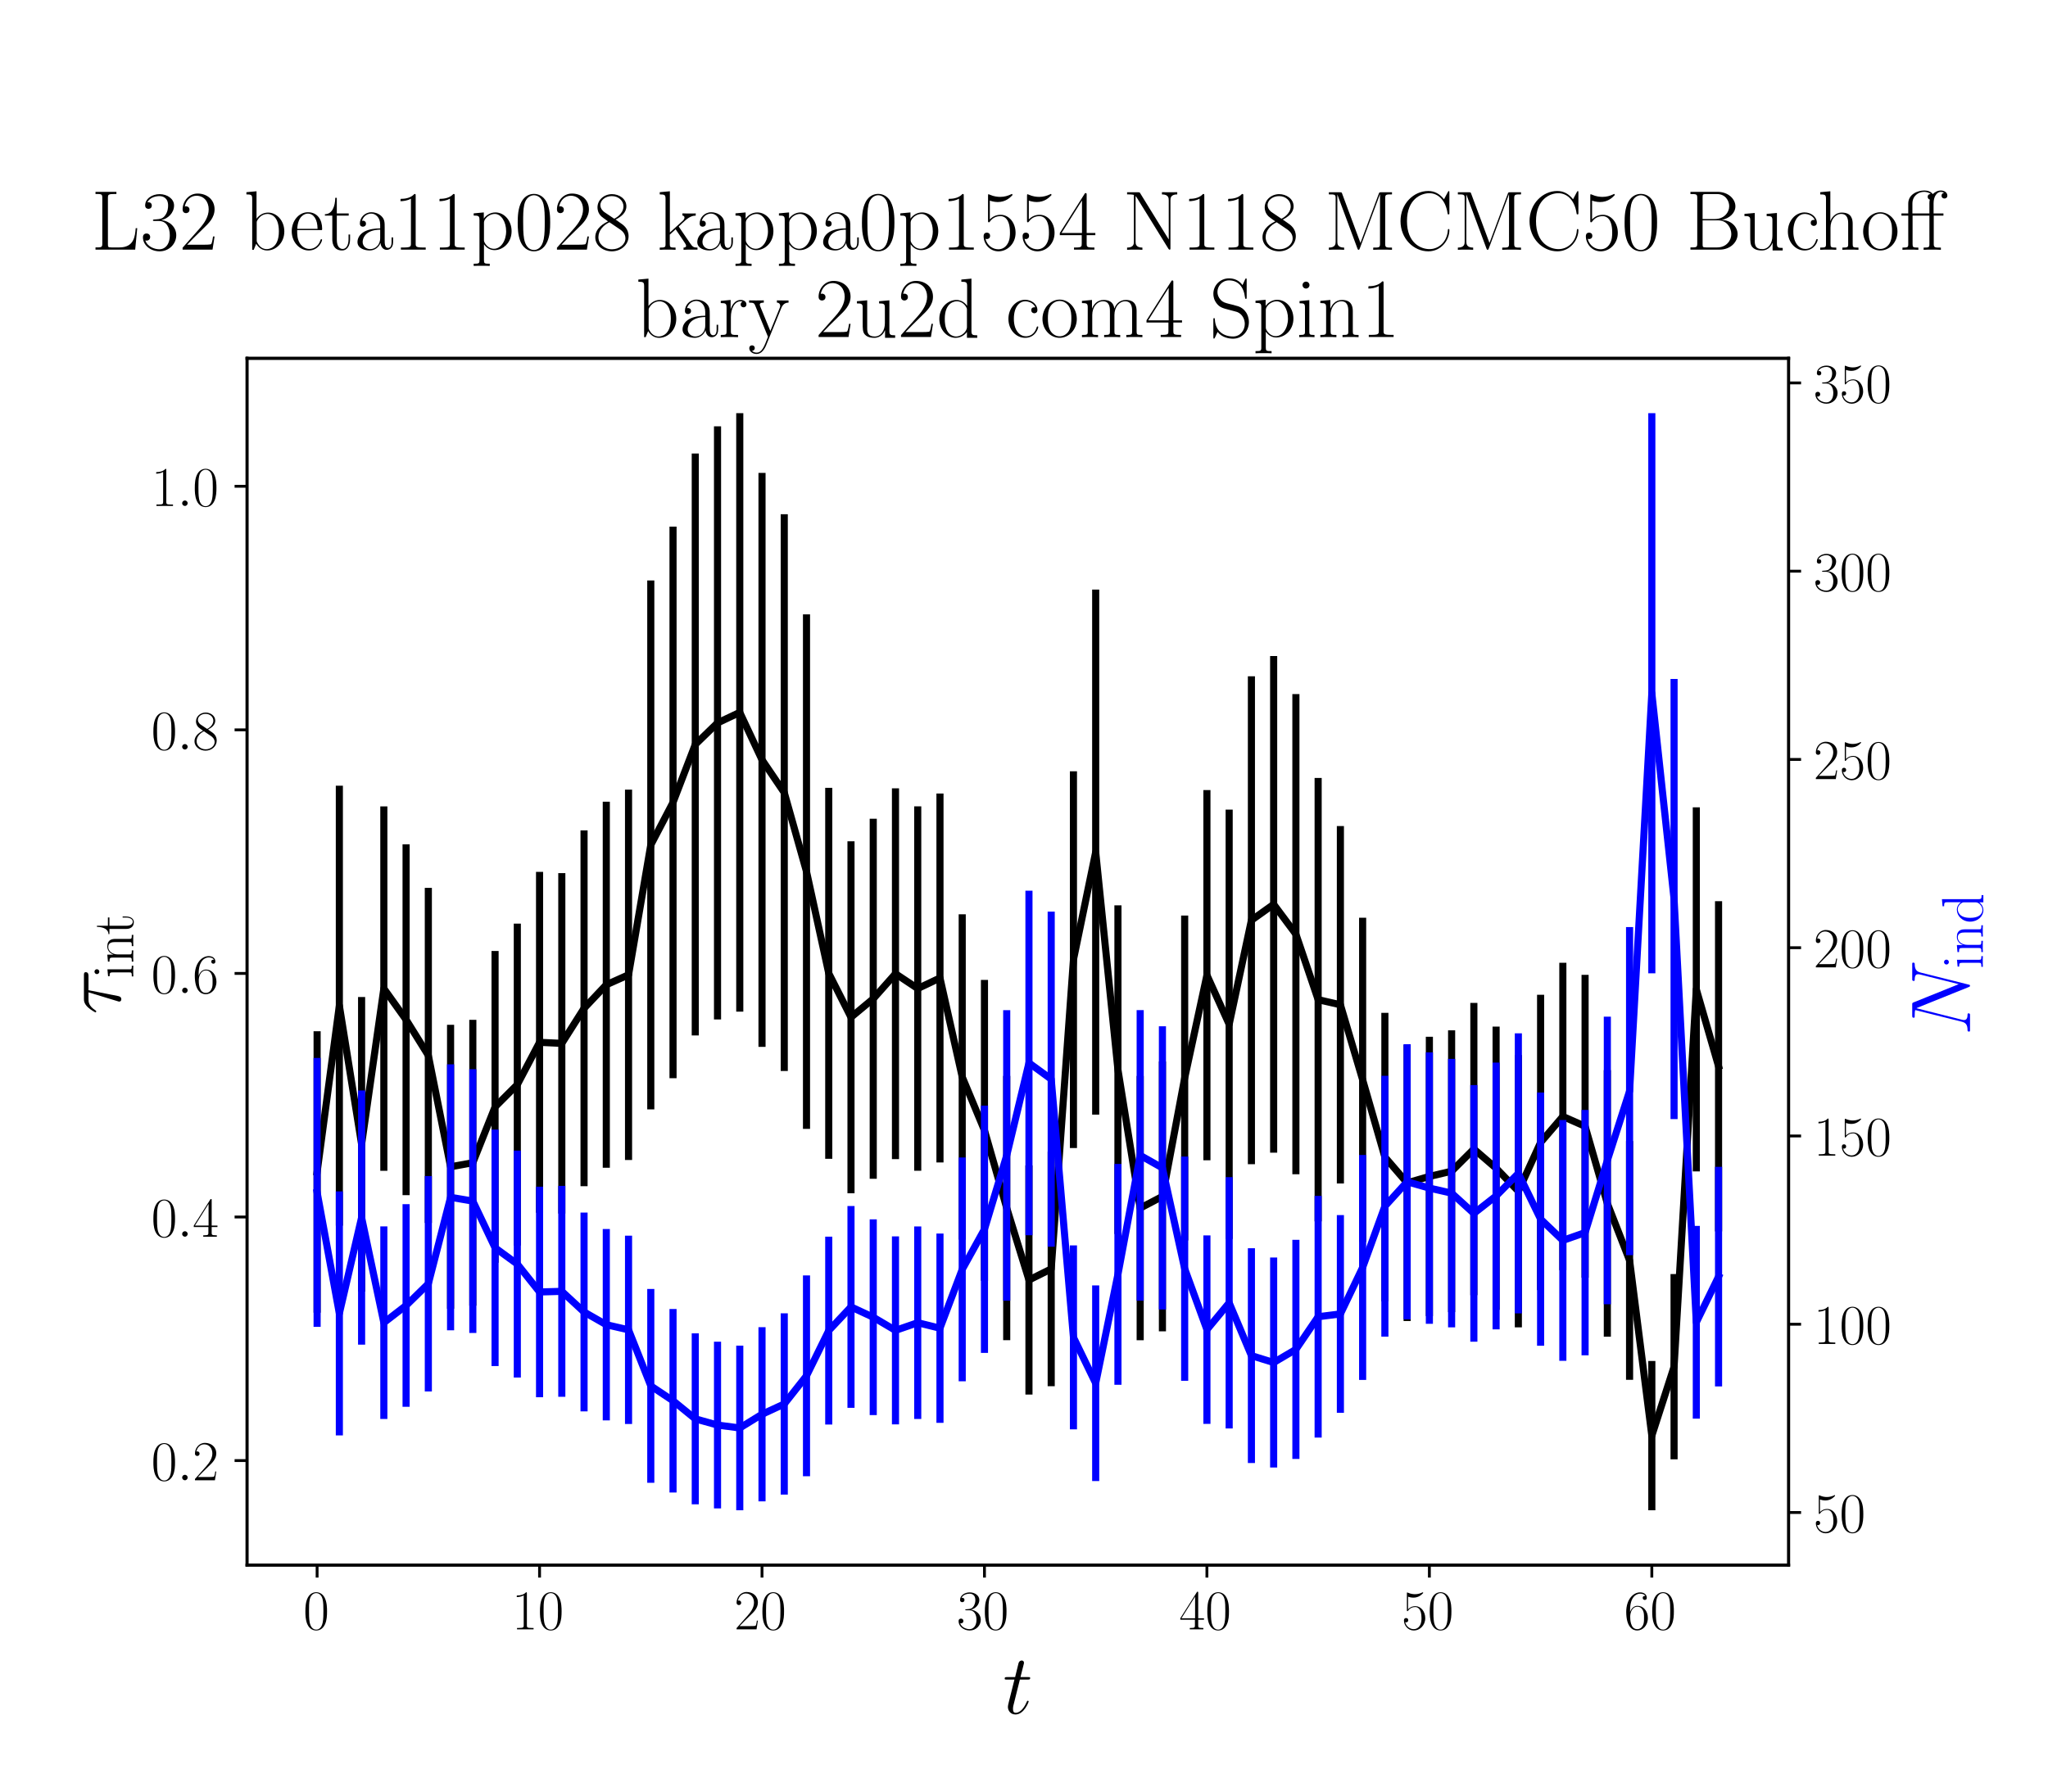 <?xml version="1.0" encoding="utf-8" standalone="no"?>
<!DOCTYPE svg PUBLIC "-//W3C//DTD SVG 1.1//EN"
  "http://www.w3.org/Graphics/SVG/1.1/DTD/svg11.dtd">
<!-- Created with matplotlib (https://matplotlib.org/) -->
<svg height="504pt" version="1.1" viewBox="0 0 576 504" width="576pt" xmlns="http://www.w3.org/2000/svg" xmlns:xlink="http://www.w3.org/1999/xlink">
 <defs>
  <style type="text/css">*{stroke-linecap:butt;stroke-linejoin:round;}</style>
 </defs>
 <g id="figure_1">
  <g id="patch_1">
   <path d="M 0 504 
L 576 504 
L 576 0 
L 0 0 
z
" style="fill:#ffffff;"/>
  </g>
  <g id="axes_1">
   <g id="patch_2">
    <path d="M 69.479 440.296 
L 503.053 440.296 
L 503.053 100.8 
L 69.479 100.8 
z
" style="fill:#ffffff;"/>
   </g>
   <g id="matplotlib.axis_1">
    <g id="xtick_1">
     <g id="line2d_1">
      <defs>
       <path d="M 0 0 
L 0 3.5 
" id="mbbbde851e6" style="stroke:#000000;stroke-width:0.8;"/>
      </defs>
      <g>
       <use style="stroke:#000000;stroke-width:0.8;" x="89.187" xlink:href="#mbbbde851e6" y="440.296"/>
      </g>
     </g>
     <g id="text_1">
      <!-- $\mathdefault{0}$ -->
      <g transform="translate(85.285 458.365)scale(0.16 -0.16)">
       <defs>
        <path d="M 42 31.641 
C 42 37.75 41.906 48.125 37.703 56.109 
C 34 63.109 28.094 65.594 22.906 65.594 
C 18.094 65.594 12 63.406 8.203 56.203 
C 4.203 48.719 3.797 39.438 3.797 31.641 
C 3.797 25.953 3.906 17.281 7 9.672 
C 11.297 -0.609 19 -2 22.906 -2 
C 27.5 -2 34.5 -0.109 38.594 9.375 
C 41.594 16.281 42 24.359 42 31.641 
z
M 22.906 -0.406 
C 16.5 -0.406 12.703 5.078 11.297 12.688 
C 10.203 18.562 10.203 27.156 10.203 32.75 
C 10.203 40.438 10.203 46.828 11.5 52.922 
C 13.406 61.391 19 64 22.906 64 
C 27 64 32.297 61.297 34.203 53.125 
C 35.5 47.438 35.594 40.734 35.594 32.75 
C 35.594 26.25 35.594 18.266 34.406 12.375 
C 32.297 1.484 26.406 -0.406 22.906 -0.406 
z
" id="CMR17-48"/>
       </defs>
       <use transform="scale(0.996)" xlink:href="#CMR17-48"/>
      </g>
     </g>
    </g>
    <g id="xtick_2">
     <g id="line2d_2">
      <g>
       <use style="stroke:#000000;stroke-width:0.8;" x="151.751" xlink:href="#mbbbde851e6" y="440.296"/>
      </g>
     </g>
     <g id="text_2">
      <!-- $\mathdefault{10}$ -->
      <g transform="translate(143.947 458.365)scale(0.16 -0.16)">
       <defs>
        <path d="M 26.594 63.406 
C 26.594 65.5 26.5 65.5 25.094 65.5 
C 21.203 61.188 15.297 59.797 9.703 59.797 
C 9.406 59.797 8.906 59.797 8.797 59.5 
C 8.703 59.297 8.703 59.094 8.703 57 
C 11.797 57 17 57.594 21 59.984 
L 21 7.203 
C 21 3.688 20.797 2.5 12.203 2.5 
L 9.203 2.5 
L 9.203 0 
C 14 0 19 0 23.797 0 
C 28.594 0 33.594 0 38.406 0 
L 38.406 2.5 
L 35.406 2.5 
C 26.797 2.5 26.594 3.594 26.594 7.156 
z
" id="CMR17-49"/>
       </defs>
       <use transform="scale(0.996)" xlink:href="#CMR17-49"/>
       <use transform="translate(45.69 0)scale(0.996)" xlink:href="#CMR17-48"/>
      </g>
     </g>
    </g>
    <g id="xtick_3">
     <g id="line2d_3">
      <g>
       <use style="stroke:#000000;stroke-width:0.8;" x="214.316" xlink:href="#mbbbde851e6" y="440.296"/>
      </g>
     </g>
     <g id="text_3">
      <!-- $\mathdefault{20}$ -->
      <g transform="translate(206.512 458.365)scale(0.16 -0.16)">
       <defs>
        <path d="M 41.703 15.453 
L 39.906 15.453 
C 38.906 8.375 38.094 7.172 37.703 6.562 
C 37.203 5.766 30 5.766 28.594 5.766 
L 9.406 5.766 
C 13 9.672 20 16.75 28.5 24.953 
C 34.594 30.734 41.703 37.531 41.703 47.422 
C 41.703 59.219 32.297 66 21.797 66 
C 10.797 66 4.094 56.312 4.094 47.344 
C 4.094 43.438 7 42.938 8.203 42.938 
C 9.203 42.938 12.203 43.547 12.203 47.031 
C 12.203 50.109 9.594 51 8.203 51 
C 7.594 51 7 50.906 6.594 50.703 
C 8.5 59.219 14.297 63.406 20.406 63.406 
C 29.094 63.406 34.797 56.516 34.797 47.422 
C 34.797 38.734 29.703 31.25 24 24.75 
L 4.094 2.281 
L 4.094 0 
L 39.297 0 
z
" id="CMR17-50"/>
       </defs>
       <use transform="scale(0.996)" xlink:href="#CMR17-50"/>
       <use transform="translate(45.69 0)scale(0.996)" xlink:href="#CMR17-48"/>
      </g>
     </g>
    </g>
    <g id="xtick_4">
     <g id="line2d_4">
      <g>
       <use style="stroke:#000000;stroke-width:0.8;" x="276.881" xlink:href="#mbbbde851e6" y="440.296"/>
      </g>
     </g>
     <g id="text_4">
      <!-- $\mathdefault{30}$ -->
      <g transform="translate(269.077 458.365)scale(0.16 -0.16)">
       <defs>
        <path d="M 22.094 33.703 
C 31 33.703 34.906 25.969 34.906 17.031 
C 34.906 5 28.5 0.391 22.703 0.391 
C 17.406 0.391 8.797 3.031 6.094 10.828 
C 6.594 10.625 7.094 10.625 7.594 10.625 
C 10 10.625 11.797 12.219 11.797 14.812 
C 11.797 17.703 9.594 19 7.594 19 
C 5.906 19 3.297 18.203 3.297 14.469 
C 3.297 5.234 12.297 -2 22.906 -2 
C 34 -2 42.5 6.719 42.5 16.953 
C 42.5 26.672 34.5 33.703 25 34.797 
C 32.594 36.375 39.906 43.062 39.906 52.016 
C 39.906 59.688 32 65.297 23 65.297 
C 13.906 65.297 5.906 59.828 5.906 52.016 
C 5.906 48.594 8.5 48 9.797 48 
C 11.906 48 13.703 49.297 13.703 51.891 
C 13.703 54.469 11.906 55.766 9.797 55.766 
C 9.406 55.766 8.906 55.766 8.5 55.578 
C 11.406 61.859 19.297 63 22.797 63 
C 26.297 63 32.906 61.328 32.906 51.875 
C 32.906 49.109 32.5 44.188 29.094 39.844 
C 26.094 36 22.703 36 19.406 35.688 
C 18.906 35.688 16.594 35.453 16.203 35.453 
C 15.5 35.359 15.094 35.266 15.094 34.5 
C 15.094 33.797 15.203 33.703 17.203 33.703 
z
" id="CMR17-51"/>
       </defs>
       <use transform="scale(0.996)" xlink:href="#CMR17-51"/>
       <use transform="translate(45.69 0)scale(0.996)" xlink:href="#CMR17-48"/>
      </g>
     </g>
    </g>
    <g id="xtick_5">
     <g id="line2d_5">
      <g>
       <use style="stroke:#000000;stroke-width:0.8;" x="339.446" xlink:href="#mbbbde851e6" y="440.296"/>
      </g>
     </g>
     <g id="text_5">
      <!-- $\mathdefault{40}$ -->
      <g transform="translate(331.642 458.365)scale(0.16 -0.16)">
       <defs>
        <path d="M 33.594 64.406 
C 33.594 66.5 33.5 66.5 31.703 66.5 
L 2 19.594 
L 2 17 
L 27.797 17 
L 27.797 7.141 
C 27.797 3.5 27.594 2.5 20.594 2.5 
L 18.703 2.5 
L 18.703 0 
C 21.906 0 27.297 0 30.703 0 
C 34.094 0 39.5 0 42.703 0 
L 42.703 2.5 
L 40.797 2.5 
C 33.797 2.5 33.594 3.5 33.594 7.141 
L 33.594 17 
L 43.797 17 
L 43.797 19.594 
L 33.594 19.594 
z
M 28.094 57.859 
L 28.094 19.594 
L 4 19.594 
z
" id="CMR17-52"/>
       </defs>
       <use transform="scale(0.996)" xlink:href="#CMR17-52"/>
       <use transform="translate(45.69 0)scale(0.996)" xlink:href="#CMR17-48"/>
      </g>
     </g>
    </g>
    <g id="xtick_6">
     <g id="line2d_6">
      <g>
       <use style="stroke:#000000;stroke-width:0.8;" x="402.011" xlink:href="#mbbbde851e6" y="440.296"/>
      </g>
     </g>
     <g id="text_6">
      <!-- $\mathdefault{50}$ -->
      <g transform="translate(394.207 458.365)scale(0.16 -0.16)">
       <defs>
        <path d="M 11.406 57.688 
C 12.406 57.281 16.5 56 20.703 56 
C 30 56 35.094 61.109 38 64.062 
C 38 64.953 38 65.5 37.406 65.5 
C 37.297 65.5 37.094 65.5 36.297 65.047 
C 32.797 63.406 28.703 62.078 23.703 62.078 
C 20.703 62.078 16.203 62.484 11.297 64.672 
C 10.203 65.172 10 65.172 9.906 65.172 
C 9.406 65.172 9.297 65.062 9.297 63.078 
L 9.297 34.422 
C 9.297 32.641 9.297 32.141 10.297 32.141 
C 10.797 32.141 11 32.344 11.5 33.031 
C 14.703 37.516 19.094 39.406 24.094 39.406 
C 27.594 39.406 35.094 37.219 35.094 20.141 
C 35.094 16.953 35.094 11.172 32.094 6.578 
C 29.594 2.484 25.703 0.391 21.406 0.391 
C 14.797 0.391 8.094 5 6.297 12.719 
C 6.703 12.609 7.5 12.422 7.906 12.422 
C 9.203 12.422 11.703 13.125 11.703 16.219 
C 11.703 18.906 9.797 20 7.906 20 
C 5.594 20 4.094 18.594 4.094 15.797 
C 4.094 7.094 11 -2 21.594 -2 
C 31.906 -2 41.703 6.875 41.703 19.75 
C 41.703 31.719 33.906 41 24.203 41 
C 19.094 41 14.797 39.109 11.406 35.531 
z
" id="CMR17-53"/>
       </defs>
       <use transform="scale(0.996)" xlink:href="#CMR17-53"/>
       <use transform="translate(45.69 0)scale(0.996)" xlink:href="#CMR17-48"/>
      </g>
     </g>
    </g>
    <g id="xtick_7">
     <g id="line2d_7">
      <g>
       <use style="stroke:#000000;stroke-width:0.8;" x="464.576" xlink:href="#mbbbde851e6" y="440.296"/>
      </g>
     </g>
     <g id="text_7">
      <!-- $\mathdefault{60}$ -->
      <g transform="translate(456.772 458.365)scale(0.16 -0.16)">
       <defs>
        <path d="M 10.594 34 
C 10.594 57.656 21.797 63 28.297 63 
C 30.406 63 35.5 62.641 37.5 59 
C 35.906 59 32.906 59 32.906 55.516 
C 32.906 52.828 35.094 51.922 36.5 51.922 
C 37.406 51.922 40.094 52.312 40.094 55.625 
C 40.094 61.781 35.094 65.297 28.203 65.297 
C 16.297 65.297 3.797 52.969 3.797 31 
C 3.797 3.953 15.094 -2 23.094 -2 
C 32.797 -2 42 6.672 42 20.047 
C 42 32.516 33.906 41.594 23.703 41.594 
C 17.594 41.594 13.094 37.609 10.594 30.625 
z
M 23.094 0.391 
C 10.797 0.391 10.797 18.75 10.797 22.438 
C 10.797 29.625 14.203 40 23.5 40 
C 25.203 40 30.094 40 33.406 33.125 
C 35.203 29.219 35.203 25.141 35.203 20.141 
C 35.203 14.75 35.203 10.781 33.094 6.781 
C 30.906 2.672 27.703 0.391 23.094 0.391 
z
" id="CMR17-54"/>
       </defs>
       <use transform="scale(0.996)" xlink:href="#CMR17-54"/>
       <use transform="translate(45.69 0)scale(0.996)" xlink:href="#CMR17-48"/>
      </g>
     </g>
    </g>
    <g id="text_8">
     <!-- $t$ -->
     <g transform="translate(282.039 482.069)scale(0.24 -0.24)">
      <defs>
       <path d="M 20.094 40.094 
L 29.297 40.094 
C 31.203 40.094 32.203 40.094 32.203 41.891 
C 32.203 43 31.594 43 29.594 43 
L 20.797 43 
L 24.5 57.688 
C 24.906 59.078 24.906 59.281 24.906 60 
C 24.906 61.609 23.594 62.5 22.297 62.5 
C 21.5 62.5 19.203 62.203 18.406 58.984 
L 14.5 43 
L 5.094 43 
C 3.094 43 2.203 43 2.203 41.094 
C 2.203 40.094 2.906 40.094 4.797 40.094 
L 13.703 40.094 
L 7.094 13.766 
C 6.297 10.281 6 9.281 6 7.984 
C 6 3.297 9.297 -1 14.906 -1 
C 25 -1 30.406 13.562 30.406 14.25 
C 30.406 14.859 30 15.156 29.406 15.156 
C 29.203 15.156 28.797 15.156 28.594 14.75 
C 28.5 14.656 28.406 14.547 27.703 12.953 
C 25.594 7.984 21 1 15.203 1 
C 12.203 1 12 3.5 12 5.688 
C 12 5.781 12 7.688 12.297 8.875 
z
" id="CMMI12-116"/>
      </defs>
      <use transform="scale(0.996)" xlink:href="#CMMI12-116"/>
     </g>
    </g>
   </g>
   <g id="matplotlib.axis_2">
    <g id="ytick_1">
     <g id="line2d_8">
      <defs>
       <path d="M 0 0 
L -3.5 0 
" id="mebbd495704" style="stroke:#000000;stroke-width:0.8;"/>
      </defs>
      <g>
       <use style="stroke:#000000;stroke-width:0.8;" x="69.479" xlink:href="#mebbd495704" y="410.886"/>
      </g>
     </g>
     <g id="text_9">
      <!-- $\mathdefault{0.2}$ -->
      <g transform="translate(42.535 416.421)scale(0.16 -0.16)">
       <defs>
        <path d="M 18.406 4.797 
C 18.406 7.688 16 9.672 13.594 9.672 
C 10.703 9.672 8.703 7.281 8.703 4.891 
C 8.703 2 11.094 0 13.5 0 
C 16.406 0 18.406 2.391 18.406 4.797 
z
" id="CMMI12-58"/>
       </defs>
       <use transform="scale(0.996)" xlink:href="#CMR17-48"/>
       <use transform="translate(45.69 0)scale(0.996)" xlink:href="#CMMI12-58"/>
       <use transform="translate(72.788 0)scale(0.996)" xlink:href="#CMR17-50"/>
      </g>
     </g>
    </g>
    <g id="ytick_2">
     <g id="line2d_9">
      <g>
       <use style="stroke:#000000;stroke-width:0.8;" x="69.479" xlink:href="#mebbd495704" y="342.364"/>
      </g>
     </g>
     <g id="text_10">
      <!-- $\mathdefault{0.4}$ -->
      <g transform="translate(42.535 347.899)scale(0.16 -0.16)">
       <use transform="scale(0.996)" xlink:href="#CMR17-48"/>
       <use transform="translate(45.69 0)scale(0.996)" xlink:href="#CMMI12-58"/>
       <use transform="translate(72.788 0)scale(0.996)" xlink:href="#CMR17-52"/>
      </g>
     </g>
    </g>
    <g id="ytick_3">
     <g id="line2d_10">
      <g>
       <use style="stroke:#000000;stroke-width:0.8;" x="69.479" xlink:href="#mebbd495704" y="273.842"/>
      </g>
     </g>
     <g id="text_11">
      <!-- $\mathdefault{0.6}$ -->
      <g transform="translate(42.535 279.376)scale(0.16 -0.16)">
       <use transform="scale(0.996)" xlink:href="#CMR17-48"/>
       <use transform="translate(45.69 0)scale(0.996)" xlink:href="#CMMI12-58"/>
       <use transform="translate(72.788 0)scale(0.996)" xlink:href="#CMR17-54"/>
      </g>
     </g>
    </g>
    <g id="ytick_4">
     <g id="line2d_11">
      <g>
       <use style="stroke:#000000;stroke-width:0.8;" x="69.479" xlink:href="#mebbd495704" y="205.32"/>
      </g>
     </g>
     <g id="text_12">
      <!-- $\mathdefault{0.8}$ -->
      <g transform="translate(42.535 210.854)scale(0.16 -0.16)">
       <defs>
        <path d="M 27.203 35.375 
C 33.5 38.547 39.906 43.328 39.906 50.984 
C 39.906 60.016 31.094 65.297 23 65.297 
C 13.906 65.297 5.906 58.734 5.906 49.688 
C 5.906 47.203 6.5 42.922 10.406 39.141 
C 11.406 38.156 15.594 35.172 18.297 33.281 
C 13.797 30.984 3.297 25.531 3.297 14.594 
C 3.297 4.359 13.094 -2 22.797 -2 
C 33.5 -2 42.5 5.656 42.5 15.781 
C 42.5 24.844 36.406 29.016 32.406 31.703 
z
M 14.094 44.094 
C 13.297 44.594 9.297 47.672 9.297 52.359 
C 9.297 58.422 15.594 63 22.797 63 
C 30.703 63 36.5 57.438 36.5 50.969 
C 36.5 41.703 26.094 36.422 25.594 36.422 
C 25.5 36.422 25.406 36.422 24.594 37.031 
z
M 32.5 23.734 
C 34 22.641 38.797 19.375 38.797 13.297 
C 38.797 5.953 31.406 0.391 23 0.391 
C 13.906 0.391 7 6.844 7 14.688 
C 7 22.547 13.094 29.094 20 32.188 
z
" id="CMR17-56"/>
       </defs>
       <use transform="scale(0.996)" xlink:href="#CMR17-48"/>
       <use transform="translate(45.69 0)scale(0.996)" xlink:href="#CMMI12-58"/>
       <use transform="translate(72.788 0)scale(0.996)" xlink:href="#CMR17-56"/>
      </g>
     </g>
    </g>
    <g id="ytick_5">
     <g id="line2d_12">
      <g>
       <use style="stroke:#000000;stroke-width:0.8;" x="69.479" xlink:href="#mebbd495704" y="136.797"/>
      </g>
     </g>
     <g id="text_13">
      <!-- $\mathdefault{1.0}$ -->
      <g transform="translate(42.535 142.332)scale(0.16 -0.16)">
       <use transform="scale(0.996)" xlink:href="#CMR17-49"/>
       <use transform="translate(45.69 0)scale(0.996)" xlink:href="#CMMI12-58"/>
       <use transform="translate(72.788 0)scale(0.996)" xlink:href="#CMR17-48"/>
      </g>
     </g>
    </g>
    <g id="text_14">
     <!-- $\tau_{\rm int}$ -->
     <g transform="translate(33.884 285.419)rotate(-90)scale(0.24 -0.24)">
      <defs>
       <path d="M 28.703 37.625 
L 45.297 37.625 
C 46.594 37.625 49.906 37.625 49.906 40.812 
C 49.906 43 48 43 46.203 43 
L 18.703 43 
C 16.406 43 13 43 8.406 38.125 
C 5.797 35.234 2.594 29.953 2.594 29.359 
C 2.594 28.766 3.094 28.562 3.703 28.562 
C 4.406 28.562 4.5 28.859 5 29.453 
C 10.203 37.625 15.406 37.625 17.906 37.625 
L 26.203 37.625 
L 15.797 3.484 
C 15.297 1.984 15.297 1.781 15.297 1.484 
C 15.297 0.391 16 -1 18 -1 
C 21.094 -1 21.594 1.688 21.906 3.172 
z
" id="CMMI12-28"/>
       <path d="M 15.5 61.078 
C 15.5 63.266 13.703 65.156 11.406 65.156 
C 9.203 65.156 7.297 63.375 7.297 61.078 
C 7.297 58.891 9.094 57 11.406 57 
C 13.594 57 15.5 58.797 15.5 61.078 
z
M 3.797 42.281 
L 3.797 39.703 
C 9.406 39.703 10.203 39.094 10.203 34.328 
L 10.203 6.672 
C 10.203 2.875 9.797 2.391 3.406 2.391 
L 3.406 -0.203 
C 5.797 0 10.094 0 12.594 0 
C 15 0 19.094 0 21.406 -0.203 
L 21.406 2.391 
C 15.5 2.391 15.297 2.984 15.297 6.562 
L 15.297 43.375 
z
" id="CMR17-105"/>
       <path d="M 41.5 30.203 
C 41.5 35.297 40.5 43.594 28.703 43.594 
C 20.797 43.594 16.703 37.5 15.203 33.5 
L 15.094 33.5 
L 15.094 43.594 
L 3.297 42.5 
L 3.297 39.906 
C 9.203 39.906 10.094 39.297 10.094 34.5 
L 10.094 6.688 
C 10.094 2.875 9.703 2.391 3.297 2.391 
L 3.297 -0.203 
C 5.703 0 10.094 0 12.703 0 
C 15.297 0 19.797 0 22.203 -0.203 
L 22.203 2.391 
C 15.797 2.391 15.406 2.781 15.406 6.688 
L 15.406 25.906 
C 15.406 35.109 21 42 28 42 
C 35.406 42 36.203 35.406 36.203 30.594 
L 36.203 6.688 
C 36.203 2.875 35.797 2.391 29.406 2.391 
L 29.406 -0.203 
C 31.797 0 36.203 0 38.797 0 
C 41.406 0 45.906 0 48.297 -0.203 
L 48.297 2.391 
C 41.906 2.391 41.5 2.781 41.5 6.688 
z
" id="CMR17-110"/>
       <path d="M 15.094 40 
L 29.094 40 
L 29.094 42.578 
L 15.094 42.578 
L 15.094 61 
L 13.297 61 
C 13.094 50.703 9.594 41.688 1.094 41.688 
L 1.094 40 
L 9.797 40 
L 9.797 12.047 
C 9.797 10.156 9.797 -1 21.406 -1 
C 27.297 -1 30.703 4.781 30.703 12.141 
L 30.703 17.812 
L 28.906 17.812 
L 28.906 12.234 
C 28.906 5.375 26.203 0.797 22 0.797 
C 19.094 0.797 15.094 2.781 15.094 11.844 
z
" id="CMR17-116"/>
      </defs>
      <use transform="scale(0.996)" xlink:href="#CMMI12-28"/>
      <use transform="translate(42.364 -14.944)scale(0.697)" xlink:href="#CMR17-105"/>
      <use transform="translate(59.773 -14.944)scale(0.697)" xlink:href="#CMR17-110"/>
      <use transform="translate(93.578 -14.944)scale(0.697)" xlink:href="#CMR17-116"/>
     </g>
    </g>
   </g>
   <g id="LineCollection_1">
    <path clip-path="url(#p5488f0a4c1)" d="M 89.187 369.287 
L 89.187 290.105 
" style="fill:none;stroke:#000000;stroke-width:2;"/>
    <path clip-path="url(#p5488f0a4c1)" d="M 95.443 344.805 
L 95.443 221.029 
" style="fill:none;stroke:#000000;stroke-width:2;"/>
    <path clip-path="url(#p5488f0a4c1)" d="M 101.7 363.323 
L 101.7 280.478 
" style="fill:none;stroke:#000000;stroke-width:2;"/>
    <path clip-path="url(#p5488f0a4c1)" d="M 107.956 329.361 
L 107.956 226.853 
" style="fill:none;stroke:#000000;stroke-width:2;"/>
    <path clip-path="url(#p5488f0a4c1)" d="M 114.213 336.21 
L 114.213 237.505 
" style="fill:none;stroke:#000000;stroke-width:2;"/>
    <path clip-path="url(#p5488f0a4c1)" d="M 120.469 344.035 
L 120.469 249.776 
" style="fill:none;stroke:#000000;stroke-width:2;"/>
    <path clip-path="url(#p5488f0a4c1)" d="M 126.725 368.167 
L 126.725 288.293 
" style="fill:none;stroke:#000000;stroke-width:2;"/>
    <path clip-path="url(#p5488f0a4c1)" d="M 132.982 367.298 
L 132.982 286.887 
" style="fill:none;stroke:#000000;stroke-width:2;"/>
    <path clip-path="url(#p5488f0a4c1)" d="M 139.238 355.233 
L 139.238 267.522 
" style="fill:none;stroke:#000000;stroke-width:2;"/>
    <path clip-path="url(#p5488f0a4c1)" d="M 145.495 350.399 
L 145.495 259.834 
" style="fill:none;stroke:#000000;stroke-width:2;"/>
    <path clip-path="url(#p5488f0a4c1)" d="M 151.751 341.172 
L 151.751 245.274 
" style="fill:none;stroke:#000000;stroke-width:2;"/>
    <path clip-path="url(#p5488f0a4c1)" d="M 158.008 341.399 
L 158.008 245.629 
" style="fill:none;stroke:#000000;stroke-width:2;"/>
    <path clip-path="url(#p5488f0a4c1)" d="M 164.264 333.702 
L 164.264 233.595 
" style="fill:none;stroke:#000000;stroke-width:2;"/>
    <path clip-path="url(#p5488f0a4c1)" d="M 170.521 328.512 
L 170.521 225.538 
" style="fill:none;stroke:#000000;stroke-width:2;"/>
    <path clip-path="url(#p5488f0a4c1)" d="M 176.777 326.317 
L 176.777 222.143 
" style="fill:none;stroke:#000000;stroke-width:2;"/>
    <path clip-path="url(#p5488f0a4c1)" d="M 183.034 312.084 
L 183.034 163.292 
" style="fill:none;stroke:#000000;stroke-width:2;"/>
    <path clip-path="url(#p5488f0a4c1)" d="M 189.29 303.318 
L 189.29 148.143 
" style="fill:none;stroke:#000000;stroke-width:2;"/>
    <path clip-path="url(#p5488f0a4c1)" d="M 195.547 291.289 
L 195.547 127.573 
" style="fill:none;stroke:#000000;stroke-width:2;"/>
    <path clip-path="url(#p5488f0a4c1)" d="M 201.803 286.786 
L 201.803 119.937 
" style="fill:none;stroke:#000000;stroke-width:2;"/>
    <path clip-path="url(#p5488f0a4c1)" d="M 208.06 284.593 
L 208.06 116.232 
" style="fill:none;stroke:#000000;stroke-width:2;"/>
    <path clip-path="url(#p5488f0a4c1)" d="M 214.316 294.491 
L 214.316 133.025 
" style="fill:none;stroke:#000000;stroke-width:2;"/>
    <path clip-path="url(#p5488f0a4c1)" d="M 220.573 301.288 
L 220.573 144.654 
" style="fill:none;stroke:#000000;stroke-width:2;"/>
    <path clip-path="url(#p5488f0a4c1)" d="M 226.829 317.562 
L 226.829 172.825 
" style="fill:none;stroke:#000000;stroke-width:2;"/>
    <path clip-path="url(#p5488f0a4c1)" d="M 233.086 325.983 
L 233.086 221.628 
" style="fill:none;stroke:#000000;stroke-width:2;"/>
    <path clip-path="url(#p5488f0a4c1)" d="M 239.342 335.672 
L 239.342 236.665 
" style="fill:none;stroke:#000000;stroke-width:2;"/>
    <path clip-path="url(#p5488f0a4c1)" d="M 245.599 331.603 
L 245.599 230.331 
" style="fill:none;stroke:#000000;stroke-width:2;"/>
    <path clip-path="url(#p5488f0a4c1)" d="M 251.855 326.073 
L 251.855 221.768 
" style="fill:none;stroke:#000000;stroke-width:2;"/>
    <path clip-path="url(#p5488f0a4c1)" d="M 258.112 329.347 
L 258.112 226.83 
" style="fill:none;stroke:#000000;stroke-width:2;"/>
    <path clip-path="url(#p5488f0a4c1)" d="M 264.368 327.02 
L 264.368 223.23 
" style="fill:none;stroke:#000000;stroke-width:2;"/>
    <path clip-path="url(#p5488f0a4c1)" d="M 270.625 348.738 
L 270.625 257.201 
" style="fill:none;stroke:#000000;stroke-width:2;"/>
    <path clip-path="url(#p5488f0a4c1)" d="M 276.881 360.321 
L 276.881 275.658 
" style="fill:none;stroke:#000000;stroke-width:2;"/>
    <path clip-path="url(#p5488f0a4c1)" d="M 283.138 377.014 
L 283.138 302.669 
" style="fill:none;stroke:#000000;stroke-width:2;"/>
    <path clip-path="url(#p5488f0a4c1)" d="M 289.394 392.306 
L 289.394 327.85 
" style="fill:none;stroke:#000000;stroke-width:2;"/>
    <path clip-path="url(#p5488f0a4c1)" d="M 295.651 389.965 
L 295.651 323.969 
" style="fill:none;stroke:#000000;stroke-width:2;"/>
    <path clip-path="url(#p5488f0a4c1)" d="M 301.907 322.963 
L 301.907 216.974 
" style="fill:none;stroke:#000000;stroke-width:2;"/>
    <path clip-path="url(#p5488f0a4c1)" d="M 308.163 313.565 
L 308.163 165.863 
" style="fill:none;stroke:#000000;stroke-width:2;"/>
    <path clip-path="url(#p5488f0a4c1)" d="M 314.42 347.146 
L 314.42 254.684 
" style="fill:none;stroke:#000000;stroke-width:2;"/>
    <path clip-path="url(#p5488f0a4c1)" d="M 320.676 377.021 
L 320.676 302.682 
" style="fill:none;stroke:#000000;stroke-width:2;"/>
    <path clip-path="url(#p5488f0a4c1)" d="M 326.933 374.53 
L 326.933 298.619 
" style="fill:none;stroke:#000000;stroke-width:2;"/>
    <path clip-path="url(#p5488f0a4c1)" d="M 333.189 348.962 
L 333.189 257.556 
" style="fill:none;stroke:#000000;stroke-width:2;"/>
    <path clip-path="url(#p5488f0a4c1)" d="M 339.446 326.394 
L 339.446 222.264 
" style="fill:none;stroke:#000000;stroke-width:2;"/>
    <path clip-path="url(#p5488f0a4c1)" d="M 345.702 348.552 
L 345.702 227.763 
" style="fill:none;stroke:#000000;stroke-width:2;"/>
    <path clip-path="url(#p5488f0a4c1)" d="M 351.959 327.498 
L 351.959 190.254 
" style="fill:none;stroke:#000000;stroke-width:2;"/>
    <path clip-path="url(#p5488f0a4c1)" d="M 358.215 324.258 
L 358.215 184.552 
" style="fill:none;stroke:#000000;stroke-width:2;"/>
    <path clip-path="url(#p5488f0a4c1)" d="M 364.472 330.332 
L 364.472 195.257 
" style="fill:none;stroke:#000000;stroke-width:2;"/>
    <path clip-path="url(#p5488f0a4c1)" d="M 370.728 343.592 
L 370.728 218.856 
" style="fill:none;stroke:#000000;stroke-width:2;"/>
    <path clip-path="url(#p5488f0a4c1)" d="M 376.985 332.921 
L 376.985 232.379 
" style="fill:none;stroke:#000000;stroke-width:2;"/>
    <path clip-path="url(#p5488f0a4c1)" d="M 383.241 349.347 
L 383.241 258.167 
" style="fill:none;stroke:#000000;stroke-width:2;"/>
    <path clip-path="url(#p5488f0a4c1)" d="M 389.498 366.085 
L 389.498 284.929 
" style="fill:none;stroke:#000000;stroke-width:2;"/>
    <path clip-path="url(#p5488f0a4c1)" d="M 395.754 371.625 
L 395.754 293.896 
" style="fill:none;stroke:#000000;stroke-width:2;"/>
    <path clip-path="url(#p5488f0a4c1)" d="M 402.011 370.245 
L 402.011 291.656 
" style="fill:none;stroke:#000000;stroke-width:2;"/>
    <path clip-path="url(#p5488f0a4c1)" d="M 408.267 369.122 
L 408.267 289.837 
" style="fill:none;stroke:#000000;stroke-width:2;"/>
    <path clip-path="url(#p5488f0a4c1)" d="M 414.524 364.35 
L 414.524 282.132 
" style="fill:none;stroke:#000000;stroke-width:2;"/>
    <path clip-path="url(#p5488f0a4c1)" d="M 420.78 368.477 
L 420.78 288.794 
" style="fill:none;stroke:#000000;stroke-width:2;"/>
    <path clip-path="url(#p5488f0a4c1)" d="M 427.037 373.409 
L 427.037 296.794 
" style="fill:none;stroke:#000000;stroke-width:2;"/>
    <path clip-path="url(#p5488f0a4c1)" d="M 433.293 362.924 
L 433.293 279.837 
" style="fill:none;stroke:#000000;stroke-width:2;"/>
    <path clip-path="url(#p5488f0a4c1)" d="M 439.55 357.314 
L 439.55 270.843 
" style="fill:none;stroke:#000000;stroke-width:2;"/>
    <path clip-path="url(#p5488f0a4c1)" d="M 445.806 359.436 
L 445.806 274.238 
" style="fill:none;stroke:#000000;stroke-width:2;"/>
    <path clip-path="url(#p5488f0a4c1)" d="M 452.063 376.028 
L 452.063 301.061 
" style="fill:none;stroke:#000000;stroke-width:2;"/>
    <path clip-path="url(#p5488f0a4c1)" d="M 458.319 388.159 
L 458.319 320.98 
" style="fill:none;stroke:#000000;stroke-width:2;"/>
    <path clip-path="url(#p5488f0a4c1)" d="M 464.576 424.864 
L 464.576 382.866 
" style="fill:none;stroke:#000000;stroke-width:2;"/>
    <path clip-path="url(#p5488f0a4c1)" d="M 470.832 410.534 
L 470.832 358.415 
" style="fill:none;stroke:#000000;stroke-width:2;"/>
    <path clip-path="url(#p5488f0a4c1)" d="M 477.088 329.529 
L 477.088 227.112 
" style="fill:none;stroke:#000000;stroke-width:2;"/>
    <path clip-path="url(#p5488f0a4c1)" d="M 483.345 346.409 
L 483.345 253.519 
" style="fill:none;stroke:#000000;stroke-width:2;"/>
   </g>
   <g id="line2d_13">
    <path clip-path="url(#p5488f0a4c1)" d="M 89.187 329.696 
L 95.443 282.917 
L 101.7 321.9 
L 107.956 278.107 
L 114.213 286.857 
L 120.469 296.906 
L 126.725 328.23 
L 132.982 327.092 
L 139.238 311.378 
L 145.495 305.117 
L 151.751 293.223 
L 158.008 293.514 
L 164.264 283.649 
L 170.521 277.025 
L 176.777 274.23 
L 183.034 237.688 
L 189.29 225.731 
L 195.547 209.431 
L 201.803 203.361 
L 208.06 200.412 
L 214.316 213.758 
L 220.573 222.971 
L 226.829 245.193 
L 233.086 273.806 
L 239.342 286.169 
L 245.599 280.967 
L 251.855 273.921 
L 258.112 278.088 
L 264.368 275.125 
L 270.625 302.969 
L 276.881 317.989 
L 283.138 339.841 
L 289.394 360.078 
L 295.651 356.967 
L 301.907 269.968 
L 308.163 239.714 
L 314.42 300.915 
L 320.676 339.852 
L 326.933 336.575 
L 333.189 303.259 
L 339.446 274.329 
L 345.702 288.157 
L 351.959 258.876 
L 358.215 254.405 
L 364.472 262.795 
L 370.728 281.224 
L 376.985 282.65 
L 383.241 303.757 
L 389.498 325.507 
L 395.754 332.761 
L 402.011 330.95 
L 408.267 329.479 
L 414.524 323.241 
L 420.78 328.635 
L 427.037 335.101 
L 433.293 321.38 
L 439.55 314.079 
L 445.806 316.837 
L 452.063 338.545 
L 458.319 354.569 
L 464.576 403.865 
L 470.832 384.475 
L 477.088 278.32 
L 483.345 299.964 
" style="fill:none;stroke:#000000;stroke-linecap:square;stroke-width:2;"/>
   </g>
   <g id="patch_3">
    <path d="M 69.479 440.296 
L 69.479 100.8 
" style="fill:none;stroke:#000000;stroke-linecap:square;stroke-linejoin:miter;stroke-width:0.8;"/>
   </g>
   <g id="patch_4">
    <path d="M 503.053 440.296 
L 503.053 100.8 
" style="fill:none;stroke:#000000;stroke-linecap:square;stroke-linejoin:miter;stroke-width:0.8;"/>
   </g>
   <g id="patch_5">
    <path d="M 69.479 440.296 
L 503.053 440.296 
" style="fill:none;stroke:#000000;stroke-linecap:square;stroke-linejoin:miter;stroke-width:0.8;"/>
   </g>
   <g id="patch_6">
    <path d="M 69.479 100.8 
L 503.053 100.8 
" style="fill:none;stroke:#000000;stroke-linecap:square;stroke-linejoin:miter;stroke-width:0.8;"/>
   </g>
  </g>
  <g id="axes_2">
   <g id="matplotlib.axis_3">
    <g id="ytick_6">
     <g id="line2d_14">
      <defs>
       <path d="M 0 0 
L 3.5 0 
" id="m6fe22e80b5" style="stroke:#000000;stroke-width:0.8;"/>
      </defs>
      <g>
       <use style="stroke:#000000;stroke-width:0.8;" x="503.053" xlink:href="#m6fe22e80b5" y="425.491"/>
      </g>
     </g>
     <g id="text_15">
      <!-- $\mathdefault{50}$ -->
      <g transform="translate(510.053 431.026)scale(0.16 -0.16)">
       <use transform="scale(0.996)" xlink:href="#CMR17-53"/>
       <use transform="translate(45.69 0)scale(0.996)" xlink:href="#CMR17-48"/>
      </g>
     </g>
    </g>
    <g id="ytick_7">
     <g id="line2d_15">
      <g>
       <use style="stroke:#000000;stroke-width:0.8;" x="503.053" xlink:href="#m6fe22e80b5" y="372.529"/>
      </g>
     </g>
     <g id="text_16">
      <!-- $\mathdefault{100}$ -->
      <g transform="translate(510.053 378.064)scale(0.16 -0.16)">
       <use transform="scale(0.996)" xlink:href="#CMR17-49"/>
       <use transform="translate(45.69 0)scale(0.996)" xlink:href="#CMR17-48"/>
       <use transform="translate(91.381 0)scale(0.996)" xlink:href="#CMR17-48"/>
      </g>
     </g>
    </g>
    <g id="ytick_8">
     <g id="line2d_16">
      <g>
       <use style="stroke:#000000;stroke-width:0.8;" x="503.053" xlink:href="#m6fe22e80b5" y="319.567"/>
      </g>
     </g>
     <g id="text_17">
      <!-- $\mathdefault{150}$ -->
      <g transform="translate(510.053 325.102)scale(0.16 -0.16)">
       <use transform="scale(0.996)" xlink:href="#CMR17-49"/>
       <use transform="translate(45.69 0)scale(0.996)" xlink:href="#CMR17-53"/>
       <use transform="translate(91.381 0)scale(0.996)" xlink:href="#CMR17-48"/>
      </g>
     </g>
    </g>
    <g id="ytick_9">
     <g id="line2d_17">
      <g>
       <use style="stroke:#000000;stroke-width:0.8;" x="503.053" xlink:href="#m6fe22e80b5" y="266.606"/>
      </g>
     </g>
     <g id="text_18">
      <!-- $\mathdefault{200}$ -->
      <g transform="translate(510.053 272.14)scale(0.16 -0.16)">
       <use transform="scale(0.996)" xlink:href="#CMR17-50"/>
       <use transform="translate(45.69 0)scale(0.996)" xlink:href="#CMR17-48"/>
       <use transform="translate(91.381 0)scale(0.996)" xlink:href="#CMR17-48"/>
      </g>
     </g>
    </g>
    <g id="ytick_10">
     <g id="line2d_18">
      <g>
       <use style="stroke:#000000;stroke-width:0.8;" x="503.053" xlink:href="#m6fe22e80b5" y="213.644"/>
      </g>
     </g>
     <g id="text_19">
      <!-- $\mathdefault{250}$ -->
      <g transform="translate(510.053 219.179)scale(0.16 -0.16)">
       <use transform="scale(0.996)" xlink:href="#CMR17-50"/>
       <use transform="translate(45.69 0)scale(0.996)" xlink:href="#CMR17-53"/>
       <use transform="translate(91.381 0)scale(0.996)" xlink:href="#CMR17-48"/>
      </g>
     </g>
    </g>
    <g id="ytick_11">
     <g id="line2d_19">
      <g>
       <use style="stroke:#000000;stroke-width:0.8;" x="503.053" xlink:href="#m6fe22e80b5" y="160.682"/>
      </g>
     </g>
     <g id="text_20">
      <!-- $\mathdefault{300}$ -->
      <g transform="translate(510.053 166.217)scale(0.16 -0.16)">
       <use transform="scale(0.996)" xlink:href="#CMR17-51"/>
       <use transform="translate(45.69 0)scale(0.996)" xlink:href="#CMR17-48"/>
       <use transform="translate(91.381 0)scale(0.996)" xlink:href="#CMR17-48"/>
      </g>
     </g>
    </g>
    <g id="ytick_12">
     <g id="line2d_20">
      <g>
       <use style="stroke:#000000;stroke-width:0.8;" x="503.053" xlink:href="#m6fe22e80b5" y="107.72"/>
      </g>
     </g>
     <g id="text_21">
      <!-- $\mathdefault{350}$ -->
      <g transform="translate(510.053 113.255)scale(0.16 -0.16)">
       <use transform="scale(0.996)" xlink:href="#CMR17-51"/>
       <use transform="translate(45.69 0)scale(0.996)" xlink:href="#CMR17-53"/>
       <use transform="translate(91.381 0)scale(0.996)" xlink:href="#CMR17-48"/>
      </g>
     </g>
    </g>
    <g id="text_22">
     <!-- $N_{\rm ind}$ -->
     <g style="fill:#0000ff;" transform="translate(554.069 291.302)rotate(-90)scale(0.24 -0.24)">
      <defs>
       <path d="M 74 57.781 
C 75.094 62.094 76.703 65.094 84.297 65.094 
C 84.594 65.094 85.797 65.094 85.797 66.859 
C 85.797 68 84.906 68 84.5 68 
C 82.5 68 77.406 68 75.406 68 
L 70.594 68 
C 69.203 68 67.406 68 66 68 
C 65.406 68 64.203 68 64.203 66.094 
C 64.203 65.094 65 65.094 65.703 65.094 
C 71.703 65.094 72.094 62.797 72.094 60.984 
C 72.094 60.094 72 59.781 71.703 58.391 
L 60.406 13.281 
L 39 66.391 
C 38.297 68 38.203 68 36 68 
L 23.797 68 
C 21.797 68 20.906 68 20.906 66.094 
C 20.906 65.094 21.594 65.094 23.5 65.094 
C 24 65.094 29.906 65.094 29.906 64.297 
C 29.906 64.094 29.703 63.297 29.594 63 
L 16.297 9.922 
C 15.094 5 12.703 2.906 6.094 2.906 
C 5.594 2.906 4.594 2.906 4.594 1.047 
C 4.594 0 5.594 0 5.906 0 
C 7.906 0 13 0 15 0 
L 19.797 0 
C 21.203 0 22.906 0 24.297 0 
C 25 0 26.094 0 26.094 1.906 
C 26.094 2.812 25.094 2.906 24.703 2.906 
C 21.406 2.906 18.203 3.5 18.203 7.094 
C 18.203 7.891 18.406 8.781 18.594 9.578 
L 32.094 63 
C 32.703 62 32.703 61.812 33.094 60.906 
L 56.906 1.797 
C 57.406 0.594 57.594 0 58.5 0 
C 59.5 0 59.594 0.297 60 2 
z
" id="CMMI12-78"/>
       <path d="M 29.203 67.594 
L 29.203 65 
C 35.094 65 36 64.406 36 59.688 
L 36 36.641 
C 35.594 37.141 31.5 43.594 23.406 43.594 
C 13.203 43.594 3.297 34.5 3.297 21.312 
C 3.297 8.203 12.594 -1 22.406 -1 
C 30.906 -1 35.297 5.266 35.797 5.938 
L 35.797 -0.984 
L 47.906 -0.984 
L 47.906 2 
C 42 2 41.094 2.594 41.094 7.391 
L 41.094 68.688 
z
M 35.797 11.797 
C 35.797 8.797 34 6.094 31.703 4.094 
C 28.297 1.094 24.906 0.594 23 0.594 
C 20.094 0.594 9.703 2.094 9.703 21.188 
C 9.703 40.812 21.297 42 23.906 42 
C 28.5 42 32.203 39.406 34.5 35.797 
C 35.797 33.703 35.797 33.406 35.797 31.609 
z
" id="CMR17-100"/>
      </defs>
      <use transform="scale(0.996)" xlink:href="#CMMI12-78"/>
      <use transform="translate(78.115 -14.944)scale(0.697)" xlink:href="#CMR17-105"/>
      <use transform="translate(95.525 -14.944)scale(0.697)" xlink:href="#CMR17-110"/>
      <use transform="translate(131.151 -14.944)scale(0.697)" xlink:href="#CMR17-100"/>
     </g>
    </g>
   </g>
   <g id="LineCollection_2">
    <path clip-path="url(#p5488f0a4c1)" d="M 89.187 373.256 
L 89.187 297.614 
" style="fill:none;stroke:#0000ff;stroke-width:2;"/>
    <path clip-path="url(#p5488f0a4c1)" d="M 95.443 403.805 
L 95.443 335.162 
" style="fill:none;stroke:#0000ff;stroke-width:2;"/>
    <path clip-path="url(#p5488f0a4c1)" d="M 101.7 378.264 
L 101.7 306.764 
" style="fill:none;stroke:#0000ff;stroke-width:2;"/>
    <path clip-path="url(#p5488f0a4c1)" d="M 107.956 399.17 
L 107.956 345.005 
" style="fill:none;stroke:#0000ff;stroke-width:2;"/>
    <path clip-path="url(#p5488f0a4c1)" d="M 114.213 395.755 
L 114.213 338.753 
" style="fill:none;stroke:#0000ff;stroke-width:2;"/>
    <path clip-path="url(#p5488f0a4c1)" d="M 120.469 391.429 
L 120.469 330.834 
" style="fill:none;stroke:#0000ff;stroke-width:2;"/>
    <path clip-path="url(#p5488f0a4c1)" d="M 126.725 374.237 
L 126.725 299.407 
" style="fill:none;stroke:#0000ff;stroke-width:2;"/>
    <path clip-path="url(#p5488f0a4c1)" d="M 132.982 374.986 
L 132.982 300.775 
" style="fill:none;stroke:#0000ff;stroke-width:2;"/>
    <path clip-path="url(#p5488f0a4c1)" d="M 139.238 384.285 
L 139.238 317.769 
" style="fill:none;stroke:#0000ff;stroke-width:2;"/>
    <path clip-path="url(#p5488f0a4c1)" d="M 145.495 387.522 
L 145.495 323.687 
" style="fill:none;stroke:#0000ff;stroke-width:2;"/>
    <path clip-path="url(#p5488f0a4c1)" d="M 151.751 393.069 
L 151.751 333.835 
" style="fill:none;stroke:#0000ff;stroke-width:2;"/>
    <path clip-path="url(#p5488f0a4c1)" d="M 158.008 392.942 
L 158.008 333.602 
" style="fill:none;stroke:#0000ff;stroke-width:2;"/>
    <path clip-path="url(#p5488f0a4c1)" d="M 164.264 397.043 
L 164.264 341.11 
" style="fill:none;stroke:#0000ff;stroke-width:2;"/>
    <path clip-path="url(#p5488f0a4c1)" d="M 170.521 399.571 
L 170.521 345.741 
" style="fill:none;stroke:#0000ff;stroke-width:2;"/>
    <path clip-path="url(#p5488f0a4c1)" d="M 176.777 400.589 
L 176.777 347.606 
" style="fill:none;stroke:#0000ff;stroke-width:2;"/>
    <path clip-path="url(#p5488f0a4c1)" d="M 183.034 417.136 
L 183.034 362.61 
" style="fill:none;stroke:#0000ff;stroke-width:2;"/>
    <path clip-path="url(#p5488f0a4c1)" d="M 189.29 419.864 
L 189.29 368.234 
" style="fill:none;stroke:#0000ff;stroke-width:2;"/>
    <path clip-path="url(#p5488f0a4c1)" d="M 195.547 423.191 
L 195.547 375.098 
" style="fill:none;stroke:#0000ff;stroke-width:2;"/>
    <path clip-path="url(#p5488f0a4c1)" d="M 201.803 424.329 
L 201.803 377.447 
" style="fill:none;stroke:#0000ff;stroke-width:2;"/>
    <path clip-path="url(#p5488f0a4c1)" d="M 208.06 424.864 
L 208.06 378.552 
" style="fill:none;stroke:#0000ff;stroke-width:2;"/>
    <path clip-path="url(#p5488f0a4c1)" d="M 214.316 422.348 
L 214.316 373.358 
" style="fill:none;stroke:#0000ff;stroke-width:2;"/>
    <path clip-path="url(#p5488f0a4c1)" d="M 220.573 420.457 
L 220.573 369.457 
" style="fill:none;stroke:#0000ff;stroke-width:2;"/>
    <path clip-path="url(#p5488f0a4c1)" d="M 226.829 415.281 
L 226.829 358.788 
" style="fill:none;stroke:#0000ff;stroke-width:2;"/>
    <path clip-path="url(#p5488f0a4c1)" d="M 233.086 400.741 
L 233.086 347.884 
" style="fill:none;stroke:#0000ff;stroke-width:2;"/>
    <path clip-path="url(#p5488f0a4c1)" d="M 239.342 396.035 
L 239.342 339.265 
" style="fill:none;stroke:#0000ff;stroke-width:2;"/>
    <path clip-path="url(#p5488f0a4c1)" d="M 245.599 398.087 
L 245.599 343.022 
" style="fill:none;stroke:#0000ff;stroke-width:2;"/>
    <path clip-path="url(#p5488f0a4c1)" d="M 251.855 400.7 
L 251.855 347.809 
" style="fill:none;stroke:#0000ff;stroke-width:2;"/>
    <path clip-path="url(#p5488f0a4c1)" d="M 258.112 399.177 
L 258.112 345.018 
" style="fill:none;stroke:#0000ff;stroke-width:2;"/>
    <path clip-path="url(#p5488f0a4c1)" d="M 264.368 400.266 
L 264.368 347.014 
" style="fill:none;stroke:#0000ff;stroke-width:2;"/>
    <path clip-path="url(#p5488f0a4c1)" d="M 270.625 388.579 
L 270.625 325.62 
" style="fill:none;stroke:#0000ff;stroke-width:2;"/>
    <path clip-path="url(#p5488f0a4c1)" d="M 276.881 380.594 
L 276.881 311.021 
" style="fill:none;stroke:#0000ff;stroke-width:2;"/>
    <path clip-path="url(#p5488f0a4c1)" d="M 283.138 365.899 
L 283.138 284.179 
" style="fill:none;stroke:#0000ff;stroke-width:2;"/>
    <path clip-path="url(#p5488f0a4c1)" d="M 289.394 347.482 
L 289.394 250.563 
" style="fill:none;stroke:#0000ff;stroke-width:2;"/>
    <path clip-path="url(#p5488f0a4c1)" d="M 295.651 350.71 
L 295.651 256.453 
" style="fill:none;stroke:#0000ff;stroke-width:2;"/>
    <path clip-path="url(#p5488f0a4c1)" d="M 301.907 402.088 
L 301.907 350.353 
" style="fill:none;stroke:#0000ff;stroke-width:2;"/>
    <path clip-path="url(#p5488f0a4c1)" d="M 308.163 416.647 
L 308.163 361.602 
" style="fill:none;stroke:#0000ff;stroke-width:2;"/>
    <path clip-path="url(#p5488f0a4c1)" d="M 314.42 389.566 
L 314.42 327.426 
" style="fill:none;stroke:#0000ff;stroke-width:2;"/>
    <path clip-path="url(#p5488f0a4c1)" d="M 320.676 365.891 
L 320.676 284.164 
" style="fill:none;stroke:#0000ff;stroke-width:2;"/>
    <path clip-path="url(#p5488f0a4c1)" d="M 326.933 368.382 
L 326.933 288.713 
" style="fill:none;stroke:#0000ff;stroke-width:2;"/>
    <path clip-path="url(#p5488f0a4c1)" d="M 333.189 388.437 
L 333.189 325.362 
" style="fill:none;stroke:#0000ff;stroke-width:2;"/>
    <path clip-path="url(#p5488f0a4c1)" d="M 339.446 400.554 
L 339.446 347.541 
" style="fill:none;stroke:#0000ff;stroke-width:2;"/>
    <path clip-path="url(#p5488f0a4c1)" d="M 345.702 401.852 
L 345.702 331.144 
" style="fill:none;stroke:#0000ff;stroke-width:2;"/>
    <path clip-path="url(#p5488f0a4c1)" d="M 351.959 411.574 
L 351.959 351.152 
" style="fill:none;stroke:#0000ff;stroke-width:2;"/>
    <path clip-path="url(#p5488f0a4c1)" d="M 358.215 412.835 
L 358.215 353.749 
" style="fill:none;stroke:#0000ff;stroke-width:2;"/>
    <path clip-path="url(#p5488f0a4c1)" d="M 364.472 410.426 
L 364.472 348.787 
" style="fill:none;stroke:#0000ff;stroke-width:2;"/>
    <path clip-path="url(#p5488f0a4c1)" d="M 370.728 404.414 
L 370.728 336.415 
" style="fill:none;stroke:#0000ff;stroke-width:2;"/>
    <path clip-path="url(#p5488f0a4c1)" d="M 376.985 397.435 
L 376.985 341.828 
" style="fill:none;stroke:#0000ff;stroke-width:2;"/>
    <path clip-path="url(#p5488f0a4c1)" d="M 383.241 388.194 
L 383.241 324.917 
" style="fill:none;stroke:#0000ff;stroke-width:2;"/>
    <path clip-path="url(#p5488f0a4c1)" d="M 389.498 376.01 
L 389.498 302.646 
" style="fill:none;stroke:#0000ff;stroke-width:2;"/>
    <path clip-path="url(#p5488f0a4c1)" d="M 395.754 371.141 
L 395.754 293.752 
" style="fill:none;stroke:#0000ff;stroke-width:2;"/>
    <path clip-path="url(#p5488f0a4c1)" d="M 402.011 372.401 
L 402.011 296.053 
" style="fill:none;stroke:#0000ff;stroke-width:2;"/>
    <path clip-path="url(#p5488f0a4c1)" d="M 408.267 373.403 
L 408.267 297.882 
" style="fill:none;stroke:#0000ff;stroke-width:2;"/>
    <path clip-path="url(#p5488f0a4c1)" d="M 414.524 377.438 
L 414.524 305.255 
" style="fill:none;stroke:#0000ff;stroke-width:2;"/>
    <path clip-path="url(#p5488f0a4c1)" d="M 420.78 373.968 
L 420.78 298.915 
" style="fill:none;stroke:#0000ff;stroke-width:2;"/>
    <path clip-path="url(#p5488f0a4c1)" d="M 427.037 369.466 
L 427.037 290.691 
" style="fill:none;stroke:#0000ff;stroke-width:2;"/>
    <path clip-path="url(#p5488f0a4c1)" d="M 433.293 378.58 
L 433.293 307.342 
" style="fill:none;stroke:#0000ff;stroke-width:2;"/>
    <path clip-path="url(#p5488f0a4c1)" d="M 439.55 382.813 
L 439.55 315.077 
" style="fill:none;stroke:#0000ff;stroke-width:2;"/>
    <path clip-path="url(#p5488f0a4c1)" d="M 445.806 381.259 
L 445.806 312.237 
" style="fill:none;stroke:#0000ff;stroke-width:2;"/>
    <path clip-path="url(#p5488f0a4c1)" d="M 452.063 366.899 
L 452.063 286.004 
" style="fill:none;stroke:#0000ff;stroke-width:2;"/>
    <path clip-path="url(#p5488f0a4c1)" d="M 458.319 353.088 
L 458.319 260.793 
" style="fill:none;stroke:#0000ff;stroke-width:2;"/>
    <path clip-path="url(#p5488f0a4c1)" d="M 464.576 273.808 
L 464.576 116.232 
" style="fill:none;stroke:#0000ff;stroke-width:2;"/>
    <path clip-path="url(#p5488f0a4c1)" d="M 470.832 314.823 
L 470.832 190.999 
" style="fill:none;stroke:#0000ff;stroke-width:2;"/>
    <path clip-path="url(#p5488f0a4c1)" d="M 477.088 399.09 
L 477.088 344.859 
" style="fill:none;stroke:#0000ff;stroke-width:2;"/>
    <path clip-path="url(#p5488f0a4c1)" d="M 483.345 390.015 
L 483.345 328.249 
" style="fill:none;stroke:#0000ff;stroke-width:2;"/>
   </g>
   <g id="line2d_21">
    <path clip-path="url(#p5488f0a4c1)" d="M 89.187 335.435 
L 95.443 369.484 
L 101.7 342.514 
L 107.956 372.087 
L 114.213 367.254 
L 120.469 361.132 
L 126.725 336.822 
L 132.982 337.88 
L 139.238 351.027 
L 145.495 355.604 
L 151.751 363.452 
L 158.008 363.272 
L 164.264 369.077 
L 170.521 372.656 
L 176.777 374.097 
L 183.034 389.873 
L 189.29 394.049 
L 195.547 399.144 
L 201.803 400.888 
L 208.06 401.708 
L 214.316 397.853 
L 220.573 394.957 
L 226.829 387.035 
L 233.086 374.313 
L 239.342 367.65 
L 245.599 370.555 
L 251.855 374.255 
L 258.112 372.097 
L 264.368 373.64 
L 270.625 357.099 
L 276.881 345.807 
L 283.138 325.039 
L 289.394 299.022 
L 295.651 303.581 
L 301.907 376.221 
L 308.163 389.125 
L 314.42 358.496 
L 320.676 325.028 
L 326.933 328.548 
L 333.189 356.9 
L 339.446 374.047 
L 345.702 366.498 
L 351.959 381.363 
L 358.215 383.292 
L 364.472 379.607 
L 370.728 370.415 
L 376.985 369.632 
L 383.241 356.555 
L 389.498 339.328 
L 395.754 332.447 
L 402.011 334.227 
L 408.267 335.642 
L 414.524 341.346 
L 420.78 336.442 
L 427.037 330.079 
L 433.293 342.961 
L 439.55 348.945 
L 445.806 346.748 
L 452.063 326.451 
L 458.319 306.94 
L 464.576 195.02 
L 470.832 252.911 
L 477.088 371.975 
L 483.345 359.132 
" style="fill:none;stroke:#0000ff;stroke-linecap:square;stroke-width:2;"/>
   </g>
   <g id="patch_7">
    <path d="M 69.479 440.296 
L 69.479 100.8 
" style="fill:none;stroke:#000000;stroke-linecap:square;stroke-linejoin:miter;stroke-width:0.8;"/>
   </g>
   <g id="patch_8">
    <path d="M 503.053 440.296 
L 503.053 100.8 
" style="fill:none;stroke:#000000;stroke-linecap:square;stroke-linejoin:miter;stroke-width:0.8;"/>
   </g>
   <g id="patch_9">
    <path d="M 69.479 440.296 
L 503.053 440.296 
" style="fill:none;stroke:#000000;stroke-linecap:square;stroke-linejoin:miter;stroke-width:0.8;"/>
   </g>
   <g id="patch_10">
    <path d="M 69.479 100.8 
L 503.053 100.8 
" style="fill:none;stroke:#000000;stroke-linecap:square;stroke-linejoin:miter;stroke-width:0.8;"/>
   </g>
   <g id="text_23">
    <!-- L32 beta11p028 kappa0p1554 N118 MCMC50 Buchoff -->
    <g transform="translate(25.642 70.224)scale(0.24 -0.24)">
     <defs>
      <path d="M 54.203 25.234 
L 52.406 25.234 
C 51.594 15.359 50.297 2.594 33.203 2.594 
L 23.906 2.594 
C 19.906 2.594 19.703 3.078 19.703 6.469 
L 19.703 60.906 
C 19.703 64.516 19.906 65.5 27.5 65.5 
L 29.703 65.5 
L 29.703 68 
C 25.594 68 20.797 68 16.703 68 
C 13.594 68 8 68 5.094 68 
L 5.094 65.5 
C 12 65.5 13.094 65.5 13.094 61.016 
L 13.094 7.062 
C 13.094 2.594 12 2.594 5.094 2.594 
L 5.094 0 
L 51.797 0 
z
" id="CMR17-76"/>
      <path d="M 15 68.688 
L 3.094 67.594 
L 3.094 65 
C 9 65 9.906 64.406 9.906 59.641 
L 9.906 -0.203 
L 11.703 -0.203 
L 14.594 6.891 
C 17.5 2.203 21.797 -1 27.594 -1 
C 37.594 -1 47.703 7.812 47.703 21.406 
C 47.703 34.188 38.703 43.594 28.594 43.594 
C 22.406 43.594 18 40.297 15 36.406 
z
M 15.203 31.312 
C 15.203 33.094 15.203 33.406 16.594 35.5 
C 20.5 41.516 26.094 42 28 42 
C 31 42 41.297 40.391 41.297 21.5 
C 41.297 1.688 29.5 0.594 27.094 0.594 
C 24 0.594 19.5 1.781 16.297 7.594 
C 15.203 9.5 15.203 9.703 15.203 11.484 
z
" id="CMR17-98"/>
      <path d="M 38.094 23 
C 38.5 23.406 38.5 23.609 38.5 24.625 
C 38.5 34.969 33.094 44 21.703 44 
C 11.094 44 2.703 33.891 2.703 21.609 
C 2.703 8.609 12.203 -1 22.797 -1 
C 34 -1 38.406 9.484 38.406 11.562 
C 38.406 12.25 37.797 12.25 37.594 12.25 
C 36.906 12.25 36.797 12.047 36.406 10.875 
C 34.203 4.141 28.703 0.797 23.5 0.797 
C 19.203 0.797 14.906 3.172 12.203 7.5 
C 9.094 12.547 9.094 18.375 9.094 23 
z
M 9.203 24.5 
C 9.906 39.141 17.594 42.406 21.594 42.406 
C 28.406 42.406 33 35.891 33.094 24.5 
z
" id="CMR17-101"/>
      <path d="M 36 25.828 
C 36 32.375 36 35.844 31.797 39.734 
C 28.094 43 23.797 44 20.406 44 
C 12.5 44 6.797 37.609 6.797 30.797 
C 6.797 27 9.797 27 10.406 27 
C 11.703 27 14 27.781 14 30.531 
C 14 33 12.094 34.078 10.406 34.078 
C 10 34.078 9.5 33.969 9.203 33.875 
C 11.297 40.5 16.703 42.406 20.203 42.406 
C 25.203 42.406 30.703 37.953 30.703 29.453 
L 30.703 25 
C 24.797 25 17.703 24.203 12.094 21.203 
C 5.797 17.703 4 12.703 4 8.906 
C 4 1.203 13 -1 18.297 -1 
C 23.797 -1 28.906 2.172 31.094 7.984 
C 31.297 3.641 34.094 -0.281 38.5 -0.281 
C 40.594 -0.281 45.906 1.094 45.906 8.859 
L 45.906 14.375 
L 44.094 14.375 
L 44.094 8.781 
C 44.094 2.781 41.406 2 40.094 2 
C 36 2 36 7.156 36 11.531 
z
M 30.703 13.594 
C 30.703 4.953 24.5 0.594 19 0.594 
C 14 0.594 10.094 4.297 10.094 8.906 
C 10.094 11.891 11.406 17.188 17.203 20.391 
C 22 23.094 27.5 23.5 30.703 23.5 
z
" id="CMR17-97"/>
      <path d="M 22 -16.609 
C 15.594 -16.609 15.203 -16.203 15.203 -12.328 
L 15.203 6.281 
C 18.094 2.094 22.297 -0.594 27.594 -0.594 
C 37.594 -0.594 47.703 8.172 47.703 21.688 
C 47.703 34.234 39 43.781 28.703 43.781 
C 22.703 43.781 17.797 40.5 15 36.531 
L 15 43.781 
L 3.094 42.688 
L 3.094 40.109 
C 9 40.109 9.906 39.5 9.906 34.734 
L 9.906 -12.328 
C 9.906 -16.109 9.5 -16.609 3.094 -16.609 
L 3.094 -19.188 
C 5.5 -19 9.906 -19 12.5 -19 
C 15.094 -19 19.594 -19 22 -19.188 
z
M 15.203 31.438 
C 15.203 32.844 15.203 34.922 19.094 38.609 
C 19.594 39.016 23 42 28 42 
C 35.297 42 41.297 32.938 41.297 21.594 
C 41.297 10.25 34.906 1 27 1 
C 23.406 1 19.5 2.688 16.5 7.375 
C 15.203 9.562 15.203 10.156 15.203 11.75 
z
" id="CMR17-112"/>
      <path d="M 26.094 26.141 
C 26 26.344 25.5 26.938 25.5 27.234 
C 25.5 27.438 32.594 33.922 33.5 34.719 
C 39.203 39.5 42.797 40 45.406 40 
L 45.406 42.703 
C 44.797 42.703 44.594 42.703 44.5 42.5 
L 39.594 42.5 
C 36.797 42.5 32.5 42.5 29.797 42.703 
L 29.797 40.094 
C 31.203 39.984 32.203 39.188 32.203 37.797 
C 32.203 35.797 30.203 33.906 30.094 33.906 
L 15 20.141 
L 15 68.688 
L 3.094 67.594 
L 3.094 65 
C 9 65 9.906 64.406 9.906 59.641 
L 9.906 6.656 
C 9.906 2.875 9.5 2.391 3.094 2.391 
L 3.094 -0.203 
C 5.5 0 9.906 0 12.406 0 
C 14.906 0 19.297 0 21.703 -0.203 
L 21.703 2.391 
C 15.297 2.391 14.906 2.781 14.906 6.688 
L 14.906 17.656 
L 21.797 23.938 
L 31.906 8.969 
C 33.094 7.172 34.094 5.766 34.094 4.469 
C 34.094 2.688 32.297 2.391 31.094 2.391 
L 31.094 -0.203 
C 33.5 0 37.797 0 40.297 0 
C 42.094 0 45.797 0 47.5 0 
L 47.5 2.391 
C 42.797 2.391 41.703 3.281 38.703 7.672 
z
" id="CMR17-107"/>
      <path d="M 20.5 66.406 
C 19.797 67.5 19.703 67.5 17.797 67.5 
L 5.094 67.5 
L 5.094 65 
L 7 65 
C 11 65 12.797 64.516 13.094 64.406 
L 13.094 9.531 
C 13.094 7.047 13.094 2.391 5.094 2.391 
L 5.094 -0.203 
C 7.406 0 11.594 0 14.094 0 
C 16.594 0 20.797 0 23.094 -0.203 
L 23.094 2.391 
C 15.094 2.391 15.094 7.047 15.094 9.531 
L 15.094 63.016 
C 15.797 62.422 15.797 62.219 16.5 61.234 
L 53.594 1.188 
C 54.297 0 54.594 0 55.094 0 
C 56.094 0 56.094 0.297 56.094 2.172 
L 56.094 57.891 
C 56.094 60.359 56.094 65 64.094 65 
L 64.094 67.594 
C 61.797 67.5 57.594 67.5 55.094 67.5 
C 52.594 67.5 48.406 67.5 46.094 67.594 
L 46.094 65 
C 54.094 65 54.094 60.344 54.094 57.859 
L 54.094 11.922 
z
" id="CMR17-78"/>
      <path d="M 20.906 66 
C 20.297 67.5 20.203 67.5 18.094 67.5 
L 5.297 67.5 
L 5.297 65 
C 12.203 65 13.297 65 13.297 60.547 
L 13.297 9.531 
C 13.297 7.047 13.297 2.391 5.297 2.391 
L 5.297 -0.203 
C 7.594 0 11.797 0 14.297 0 
C 16.797 0 21 0 23.297 -0.203 
L 23.297 2.391 
C 15.297 2.391 15.297 7.047 15.297 9.531 
L 15.297 64.609 
L 15.406 64.609 
L 38.906 1.391 
C 39.297 0.391 39.5 -0.203 40.297 -0.203 
C 41.094 -0.203 41.297 0.391 41.703 1.391 
L 65.406 65.094 
L 65.5 65.094 
L 65.5 6.844 
C 65.5 2.391 64.406 2.391 57.5 2.391 
L 57.5 -0.203 
C 60.203 0 65.594 0 68.5 0 
C 71.406 0 76.906 0 79.594 -0.203 
L 79.594 2.391 
C 72.703 2.391 71.594 2.391 71.594 6.844 
L 71.594 60.547 
C 71.594 65 72.703 65 79.594 65 
L 79.594 67.5 
L 66.906 67.5 
C 64.797 67.5 64.703 67.406 64.094 65.906 
L 42.5 7.844 
z
" id="CMR17-77"/>
      <path d="M 62.094 67.016 
C 62.094 68.797 62 68.906 61.406 68.906 
C 61 68.906 60.906 68.797 60.203 67.609 
L 55.797 59.25 
C 50.906 65.422 44.906 69 37.203 69 
C 20.094 69 4.594 54 4.594 33.562 
C 4.594 12.906 20.094 -2 37.297 -2 
C 52.594 -2 62.094 11.406 62.094 22.828 
C 62.094 23.812 62.094 24.219 61.203 24.219 
C 60.406 24.219 60.406 23.922 60.297 23.031 
C 59.5 9.141 49.5 0.594 38.703 0.594 
C 28.5 0.594 12.203 7.734 12.203 33.547 
C 12.203 59.453 28.797 66.406 38.5 66.406 
C 49.797 66.406 58 56.688 59.906 42.891 
C 60.094 41.688 60.094 41.484 61 41.484 
C 62.094 41.484 62.094 41.688 62.094 43.484 
z
" id="CMR17-67"/>
      <path d="M 5.203 68 
L 5.203 65.406 
C 12.094 65.406 13.203 65.406 13.203 60.938 
L 13.203 7.062 
C 13.203 2.594 12.094 2.594 5.203 2.594 
L 5.203 0 
L 39.594 0 
C 52.406 0 60.703 9.109 60.703 18.188 
C 60.703 27.203 52.5 34.891 41.797 34.891 
C 51.406 36.812 58.094 43.297 58.094 51 
C 58.094 59.406 49.906 68 37 68 
z
M 19.5 36 
L 19.5 61.516 
C 19.5 64.922 19.703 65.406 23.703 65.406 
L 36.5 65.406 
C 46.406 65.406 50.797 57.406 50.797 51.203 
C 50.797 43.609 44.703 36 33.906 36 
z
M 23.703 2.594 
C 19.703 2.594 19.5 3.078 19.5 6.453 
L 19.5 34.406 
L 38 34.406 
C 48.297 34.406 53.297 25.391 53.297 18.156 
C 53.297 10.922 47.594 2.594 36.703 2.594 
z
" id="CMR17-66"/>
      <path d="M 29.406 42.078 
L 29.406 39.5 
C 35.297 39.5 36.203 38.891 36.203 34.156 
L 36.203 16.125 
C 36.203 7.812 31.703 0.594 24.297 0.594 
C 16.094 0.594 15.406 5.438 15.406 10.594 
L 15.406 43.172 
L 3.297 42.078 
L 3.297 39.5 
C 7.297 39.5 10 39.5 10.094 35.531 
L 10.094 16.531 
C 10.094 9.891 10.094 5.641 12.703 2.859 
C 14 1.578 16.5 -1 23.703 -1 
C 32.203 -1 35.5 5.891 36.297 7.906 
L 36.406 7.906 
L 36.406 -0.984 
L 48.297 -0.984 
L 48.297 2 
C 42.406 2 41.5 2.594 41.5 7.391 
L 41.5 43.172 
z
" id="CMR17-117"/>
      <path d="M 34.906 35 
C 33 35 30.203 35 30.203 31.516 
C 30.203 28.719 32.5 27.922 33.797 27.922 
C 34.5 27.922 37.406 28.234 37.406 31.625 
C 37.406 38.547 30.594 43.797 22.906 43.797 
C 12.297 43.797 3.297 34.031 3.297 21.297 
C 3.297 8.062 12.703 -1 22.906 -1 
C 35.297 -1 38.406 10.578 38.406 11.688 
C 38.406 12.094 38.297 12.391 37.594 12.391 
C 36.906 12.391 36.797 12.297 36.406 10.984 
C 33.797 2.812 28.094 0.797 23.797 0.797 
C 17.406 0.797 9.703 6.672 9.703 21.391 
C 9.703 36.531 17.094 42 23 42 
C 26.906 42 32.703 40.203 34.906 35 
z
" id="CMR17-99"/>
      <path d="M 41.5 30.203 
C 41.5 35.297 40.5 43.594 28.703 43.594 
C 20.5 43.594 16.5 37 15.297 33.703 
L 15.203 33.703 
L 15.203 68.688 
L 3.297 67.594 
L 3.297 65 
C 9.203 65 10.094 64.406 10.094 59.641 
L 10.094 6.656 
C 10.094 2.875 9.703 2.391 3.297 2.391 
L 3.297 -0.203 
C 5.703 0 10.094 0 12.703 0 
C 15.297 0 19.797 0 22.203 -0.203 
L 22.203 2.391 
C 15.797 2.391 15.406 2.781 15.406 6.688 
L 15.406 25.906 
C 15.406 35.109 21 42 28 42 
C 35.406 42 36.203 35.406 36.203 30.594 
L 36.203 6.688 
C 36.203 2.875 35.797 2.391 29.406 2.391 
L 29.406 -0.203 
C 31.797 0 36.203 0 38.797 0 
C 41.406 0 45.906 0 48.297 -0.203 
L 48.297 2.391 
C 41.906 2.391 41.5 2.781 41.5 6.688 
z
" id="CMR17-104"/>
      <path d="M 43.094 21.188 
C 43.094 34 33.797 44 22.906 44 
C 12 44 2.703 34 2.703 21.188 
C 2.703 8.609 12 -1 22.906 -1 
C 33.797 -1 43.094 8.609 43.094 21.188 
z
M 22.906 0.797 
C 18.203 0.797 14.203 3.594 11.906 7.5 
C 9.406 11.984 9.094 17.594 9.094 22 
C 9.094 26.203 9.297 31.406 11.906 35.906 
C 13.906 39.203 17.797 42.406 22.906 42.406 
C 27.406 42.406 31.203 39.906 33.594 36.406 
C 36.703 31.703 36.703 25.109 36.703 22 
C 36.703 18.094 36.5 12.109 33.797 7.297 
C 31 2.703 26.703 0.797 22.906 0.797 
z
" id="CMR17-111"/>
      <path d="M 39.906 40 
L 51.297 40 
L 51.297 42.578 
L 39.703 42.578 
L 39.703 54.594 
C 39.703 62.844 43.906 68 48.203 68 
C 49.5 68 51 67.609 52 66.906 
C 51.203 66.703 49.094 66.016 49.094 63.547 
C 49.094 60.953 51.094 60.156 52.5 60.156 
C 53.906 60.156 55.906 60.953 55.906 63.547 
C 55.906 67.312 52.297 69.594 48.297 69.594 
C 44.406 69.594 41.203 67.703 38.703 65.328 
C 36.406 68.594 32.594 69.594 28.703 69.594 
C 20.906 69.594 9.906 65.125 9.906 54.203 
L 9.906 42.578 
L 1.906 42.578 
L 1.906 40 
L 9.906 40 
L 9.906 6.672 
C 9.906 2.875 9.5 2.391 3.094 2.391 
L 3.094 -0.203 
C 5.5 0 9.906 0 12.406 0 
C 15 0 19.406 0 21.797 -0.203 
L 21.797 2.391 
C 15.406 2.391 15 2.781 15 6.672 
L 15 40 
L 34.797 40 
L 34.797 6.672 
C 34.797 2.875 34.406 2.391 28 2.391 
L 28 -0.203 
C 30.406 0 35 0 37.594 0 
C 40.5 0 45.594 0 48.297 -0.203 
L 48.297 2.391 
C 41.094 2.391 39.906 2.391 39.906 6.859 
z
M 14.797 42.578 
L 14.797 54.203 
C 14.797 63.234 21.797 68 28.5 68 
C 30 68 33.906 67.688 36.297 65.422 
C 34.5 65.422 32.797 64.625 32.797 62.141 
C 32.797 59.562 35.094 58.859 35.297 58.859 
C 34.797 57.062 34.797 55.094 34.797 54.391 
L 34.797 42.578 
z
" id="CMR17-11"/>
     </defs>
     <use transform="scale(0.996)" xlink:href="#CMR17-76"/>
     <use transform="translate(57.381 0)scale(0.996)" xlink:href="#CMR17-51"/>
     <use transform="translate(103.072 0)scale(0.996)" xlink:href="#CMR17-50"/>
     <use transform="translate(178.838 0)scale(0.996)" xlink:href="#CMR17-98"/>
     <use transform="translate(232.336 0)scale(0.996)" xlink:href="#CMR17-101"/>
     <use transform="translate(272.822 0)scale(0.996)" xlink:href="#CMR17-116"/>
     <use transform="translate(308.103 0)scale(0.996)" xlink:href="#CMR17-97"/>
     <use transform="translate(353.793 0)scale(0.996)" xlink:href="#CMR17-49"/>
     <use transform="translate(399.484 0)scale(0.996)" xlink:href="#CMR17-49"/>
     <use transform="translate(445.174 0)scale(0.996)" xlink:href="#CMR17-112"/>
     <use transform="translate(496.069 0)scale(0.996)" xlink:href="#CMR17-48"/>
     <use transform="translate(541.76 0)scale(0.996)" xlink:href="#CMR17-50"/>
     <use transform="translate(587.45 0)scale(0.996)" xlink:href="#CMR17-56"/>
     <use transform="translate(663.217 0)scale(0.996)" xlink:href="#CMR17-107"/>
     <use transform="translate(706.305 0)scale(0.996)" xlink:href="#CMR17-97"/>
     <use transform="translate(751.995 0)scale(0.996)" xlink:href="#CMR17-112"/>
     <use transform="translate(802.891 0)scale(0.996)" xlink:href="#CMR17-112"/>
     <use transform="translate(853.786 0)scale(0.996)" xlink:href="#CMR17-97"/>
     <use transform="translate(899.477 0)scale(0.996)" xlink:href="#CMR17-48"/>
     <use transform="translate(945.167 0)scale(0.996)" xlink:href="#CMR17-112"/>
     <use transform="translate(996.062 0)scale(0.996)" xlink:href="#CMR17-49"/>
     <use transform="translate(1041.753 0)scale(0.996)" xlink:href="#CMR17-53"/>
     <use transform="translate(1087.443 0)scale(0.996)" xlink:href="#CMR17-53"/>
     <use transform="translate(1133.134 0)scale(0.996)" xlink:href="#CMR17-52"/>
     <use transform="translate(1208.9 0)scale(0.996)" xlink:href="#CMR17-78"/>
     <use transform="translate(1277.973 0)scale(0.996)" xlink:href="#CMR17-49"/>
     <use transform="translate(1323.663 0)scale(0.996)" xlink:href="#CMR17-49"/>
     <use transform="translate(1369.354 0)scale(0.996)" xlink:href="#CMR17-56"/>
     <use transform="translate(1445.12 0)scale(0.996)" xlink:href="#CMR17-77"/>
     <use transform="translate(1529.807 0)scale(0.996)" xlink:href="#CMR17-67"/>
     <use transform="translate(1596.317 0)scale(0.996)" xlink:href="#CMR17-77"/>
     <use transform="translate(1681.004 0)scale(0.996)" xlink:href="#CMR17-67"/>
     <use transform="translate(1747.514 0)scale(0.996)" xlink:href="#CMR17-53"/>
     <use transform="translate(1793.204 0)scale(0.996)" xlink:href="#CMR17-48"/>
     <use transform="translate(1868.971 0)scale(0.996)" xlink:href="#CMR17-66"/>
     <use transform="translate(1934.159 0)scale(0.996)" xlink:href="#CMR17-117"/>
     <use transform="translate(1985.055 0)scale(0.996)" xlink:href="#CMR17-99"/>
     <use transform="translate(2022.938 0)scale(0.996)" xlink:href="#CMR17-104"/>
     <use transform="translate(2073.833 0)scale(0.996)" xlink:href="#CMR17-111"/>
     <use transform="translate(2119.524 0)scale(0.996)" xlink:href="#CMR17-11"/>
    </g>
    <!-- bary 2u2d com4 Spin1 -->
    <g transform="translate(178.795 94.8)scale(0.24 -0.24)">
     <defs>
      <path d="M 15 23.391 
C 15 33 19.094 42 26.594 42 
C 27.297 42 28 41.906 28.703 41.594 
C 28.703 41.594 26.5 40.891 26.5 38.312 
C 26.5 35.906 28.406 34.906 29.906 34.906 
C 31.094 34.906 33.297 35.609 33.297 38.406 
C 33.297 41.609 30.094 43.594 26.703 43.594 
C 19.094 43.594 15.797 36.203 14.797 32.703 
L 14.703 32.703 
L 14.703 43.594 
L 3.094 42.5 
L 3.094 39.906 
C 9 39.906 9.906 39.297 9.906 34.5 
L 9.906 6.688 
C 9.906 2.875 9.5 2.391 3.094 2.391 
L 3.094 -0.203 
C 5.5 0 10.094 0 12.703 0 
C 15.594 0 20.703 0 23.406 -0.203 
L 23.406 2.391 
C 16.203 2.391 15 2.391 15 6.875 
z
" id="CMR17-114"/>
      <path d="M 39 34.328 
C 41.5 40.406 46 40.406 47.406 40.406 
L 47.406 43 
C 45.5 43 43 43 41.094 43 
C 39 43 35.703 43 33.703 43.094 
L 33.703 40.5 
C 37.5 40.203 37.594 37.406 37.594 36.609 
C 37.594 35.625 37.406 35.125 36.906 33.922 
L 26 7.016 
L 14.094 36.031 
C 13.594 37.219 13.594 37.906 13.594 38.016 
C 13.594 40.203 15.906 40.406 18.297 40.406 
L 18.297 43.094 
C 15.906 43 11.594 43 9.094 43 
C 6.406 43 3.203 43 1 43.094 
L 1 40.406 
C 6.406 40.406 7 39.906 8.297 36.719 
L 23.203 0.234 
C 18.703 -11.531 16.094 -18.406 9.797 -18.406 
C 8.703 -18.406 6.203 -18.109 4.406 -16.312 
C 6.703 -16.109 7.703 -14.719 7.703 -13.016 
C 7.703 -11.328 6.5 -9.828 4.5 -9.828 
C 2.297 -9.828 1.203 -11.328 1.203 -13.125 
C 1.203 -17.109 5.297 -20 9.797 -20 
C 15.594 -20 19.203 -14.406 21.203 -9.438 
z
" id="CMR17-121"/>
      <path d="M 67.594 30.203 
C 67.594 35.188 66.703 43.594 54.797 43.594 
C 48 43.594 43.297 39 41.5 33.609 
L 41.406 33.609 
C 40.203 41.812 34.297 43.594 28.703 43.594 
C 20.797 43.594 16.703 37.5 15.203 33.5 
L 15.094 33.5 
L 15.094 43.594 
L 3.297 42.5 
L 3.297 39.906 
C 9.203 39.906 10.094 39.297 10.094 34.5 
L 10.094 6.688 
C 10.094 2.875 9.703 2.391 3.297 2.391 
L 3.297 -0.203 
C 5.703 0 10.094 0 12.703 0 
C 15.297 0 19.797 0 22.203 -0.203 
L 22.203 2.391 
C 15.797 2.391 15.406 2.781 15.406 6.688 
L 15.406 25.906 
C 15.406 35.109 21 42 28 42 
C 35.406 42 36.203 35.406 36.203 30.594 
L 36.203 6.688 
C 36.203 2.875 35.797 2.391 29.406 2.391 
L 29.406 -0.203 
C 31.797 0 36.203 0 38.797 0 
C 41.406 0 45.906 0 48.297 -0.203 
L 48.297 2.391 
C 41.906 2.391 41.5 2.781 41.5 6.688 
L 41.5 25.906 
C 41.5 35.109 47.094 42 54.094 42 
C 61.5 42 62.297 35.406 62.297 30.594 
L 62.297 6.688 
C 62.297 2.875 61.906 2.391 55.5 2.391 
L 55.5 -0.203 
C 57.906 0 62.297 0 64.906 0 
C 67.5 0 72 0 74.406 -0.203 
L 74.406 2.391 
C 68 2.391 67.594 2.781 67.594 6.688 
z
" id="CMR17-109"/>
      <path d="M 43.797 67.031 
C 43.797 68.812 43.703 68.922 43.094 68.922 
C 42.5 68.922 42.297 68.516 41.906 67.625 
L 38.906 61.047 
C 35.094 66.516 29.297 69 23 69 
C 12.797 69 4.594 60.953 4.594 50.828 
C 4.594 47.75 5.297 43.375 8.703 39.219 
C 12.406 34.656 15.906 33.859 23.906 31.766 
C 26.906 30.969 31.906 29.672 32.906 29.281 
C 38.594 26.906 41.594 20.953 41.594 15.391 
C 41.594 8.234 36.5 0.594 27.797 0.594 
C 17.094 0.594 7.094 6.547 6.406 20.484 
C 6.297 22.078 6.203 22.172 5.5 22.172 
C 4.703 22.172 4.594 22.078 4.594 20.078 
L 4.594 -0.016 
C 4.594 -1.797 4.703 -1.906 5.297 -1.906 
C 6 -1.906 6.203 -1.406 7.594 1.688 
C 7.703 1.984 7.703 2.188 9.594 5.953 
C 14.594 -0.609 23 -2 27.797 -2 
C 38.703 -2 46.406 7.047 46.406 17.562 
C 46.406 22.719 44.5 26.688 43.406 28.484 
C 39.203 34.844 34.703 36.031 29.906 37.219 
C 29.203 37.531 29 37.531 23.406 38.906 
C 18 40.297 15.703 41 13.203 43.688 
C 10.406 46.75 9.406 49.938 9.406 53.109 
C 9.406 59.562 14.594 66.609 23.094 66.609 
C 33.703 66.609 40.297 59.156 41.797 46.766 
C 42.094 44.969 42.203 44.875 42.906 44.875 
C 43.797 44.875 43.797 45.172 43.797 46.859 
z
" id="CMR17-83"/>
     </defs>
     <use transform="scale(0.996)" xlink:href="#CMR17-98"/>
     <use transform="translate(50.895 0)scale(0.996)" xlink:href="#CMR17-97"/>
     <use transform="translate(96.586 0)scale(0.996)" xlink:href="#CMR17-114"/>
     <use transform="translate(131.867 0)scale(0.996)" xlink:href="#CMR17-121"/>
     <use transform="translate(210.235 0)scale(0.996)" xlink:href="#CMR17-50"/>
     <use transform="translate(255.926 0)scale(0.996)" xlink:href="#CMR17-117"/>
     <use transform="translate(306.821 0)scale(0.996)" xlink:href="#CMR17-50"/>
     <use transform="translate(352.512 0)scale(0.996)" xlink:href="#CMR17-100"/>
     <use transform="translate(433.483 0)scale(0.996)" xlink:href="#CMR17-99"/>
     <use transform="translate(473.969 0)scale(0.996)" xlink:href="#CMR17-111"/>
     <use transform="translate(519.659 0)scale(0.996)" xlink:href="#CMR17-109"/>
     <use transform="translate(596.579 0)scale(0.996)" xlink:href="#CMR17-52"/>
     <use transform="translate(672.345 0)scale(0.996)" xlink:href="#CMR17-83"/>
     <use transform="translate(723.241 0)scale(0.996)" xlink:href="#CMR17-112"/>
     <use transform="translate(774.136 0)scale(0.996)" xlink:href="#CMR17-105"/>
     <use transform="translate(799.007 0)scale(0.996)" xlink:href="#CMR17-110"/>
     <use transform="translate(849.902 0)scale(0.996)" xlink:href="#CMR17-49"/>
    </g>
   </g>
  </g>
 </g>
 <defs>
  <clipPath id="p5488f0a4c1">
   <rect height="339.496" width="433.574" x="69.479" y="100.8"/>
  </clipPath>
 </defs>
</svg>
